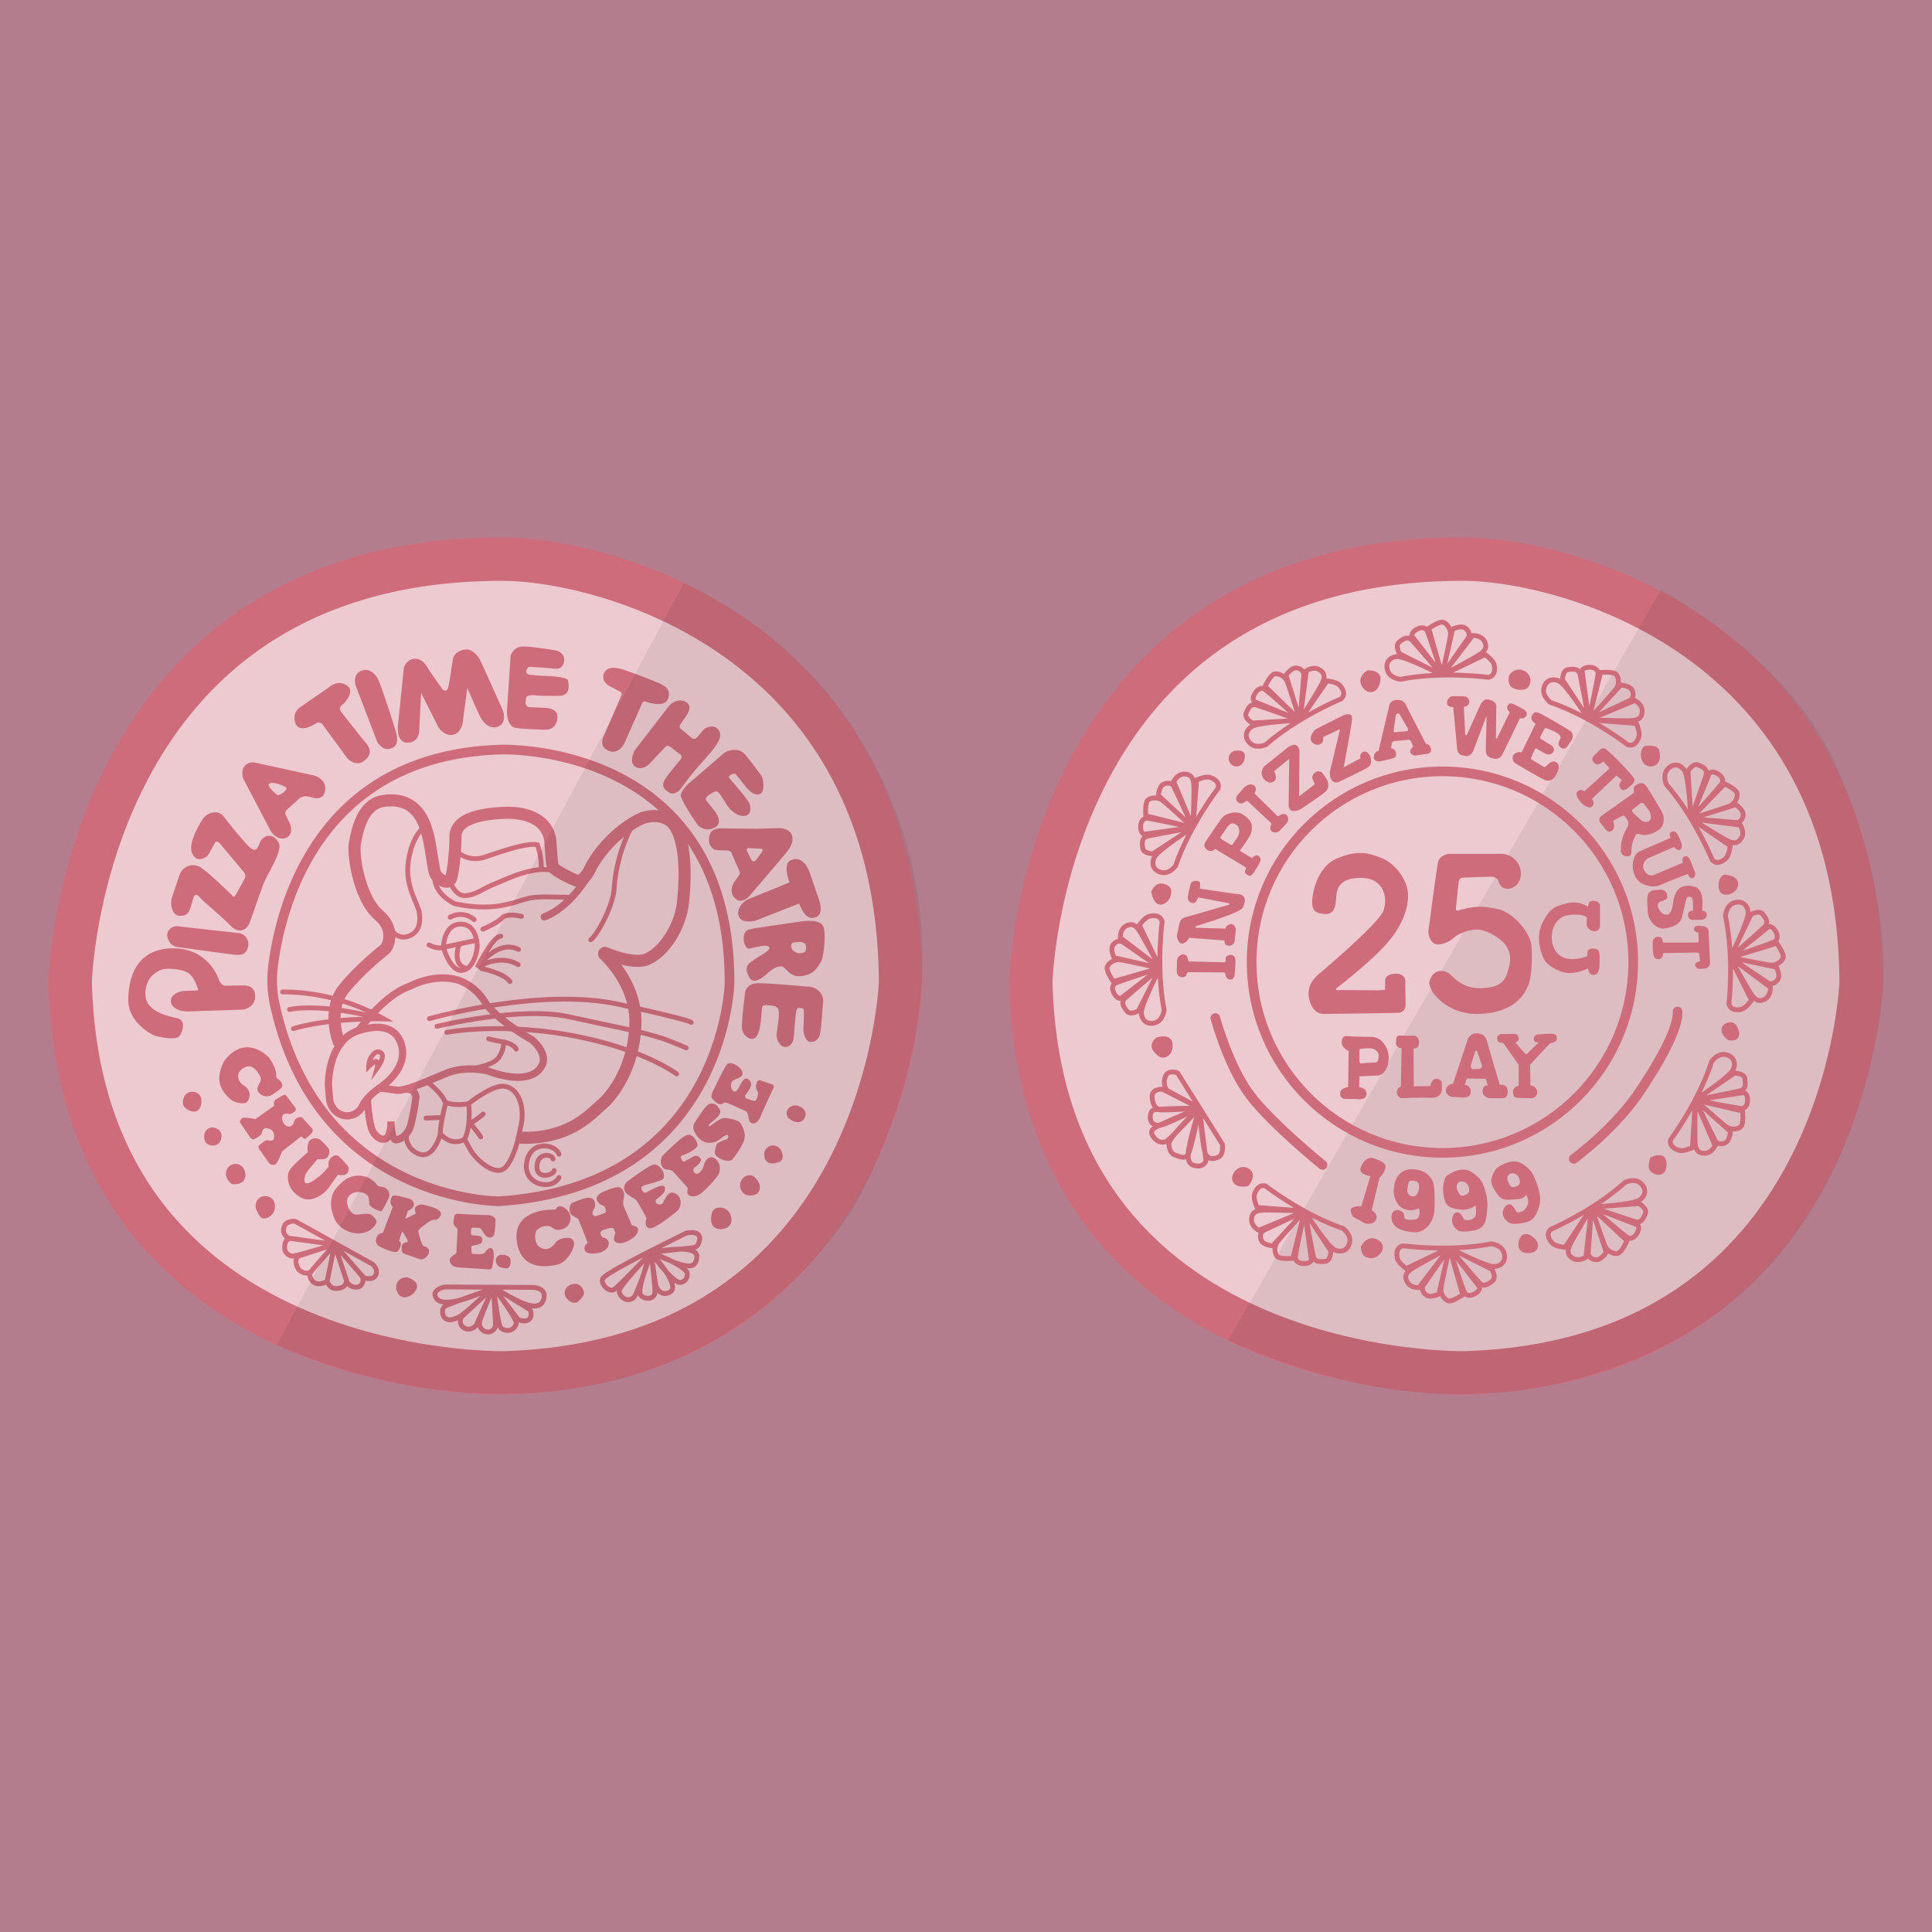 <svg xmlns="http://www.w3.org/2000/svg" viewBox="0 0 800 800"><defs><style>.cls-1{fill:#b47d8e;}.cls-2{fill:#edcacf;}.cls-10,.cls-11,.cls-13,.cls-3,.cls-4,.cls-6,.cls-7,.cls-8,.cls-9{fill:none;}.cls-10,.cls-11,.cls-13,.cls-14,.cls-3,.cls-4,.cls-6,.cls-7,.cls-8,.cls-9{stroke:#ce6c7c;}.cls-11,.cls-3,.cls-7{stroke-linejoin:round;}.cls-3{stroke-width:18px;}.cls-10,.cls-11,.cls-4,.cls-8,.cls-9{stroke-linecap:round;}.cls-10,.cls-13,.cls-14,.cls-4,.cls-6,.cls-8,.cls-9{stroke-miterlimit:10;}.cls-13,.cls-4{stroke-width:4px;}.cls-14,.cls-5{fill:#ce6c7c;}.cls-11,.cls-6,.cls-7,.cls-9{stroke-width:2px;}.cls-8{stroke-width:3px;}.cls-10{stroke-width:5px;}.cls-12{opacity:0.07;}</style></defs><g id="Layer_1" data-name="Layer 1"><rect class="cls-1" width="800" height="800"/></g><g id="Layer_4" data-name="Layer 4"><path class="cls-2" d="M209.05,568.49s-176,4-180-161.92c0,0,4.16-175.07,179-175.07,40.46,0,163.87,30.36,164.88,175.07,0,0-5.06,156.86-163.86,161.92"/><path class="cls-3" d="M209.05,568.49s-176,4-180-161.92c0,0,4.16-175.07,179-175.07,40.46,0,163.87,30.36,164.88,175.07,0,0-5.06,156.86-163.86,161.92"/><path class="cls-4" d="M207.4,310.39s95-3.47,94.68,96.81c0,0-2.08,84-95.38,90.22,0,0-74.9.32-92.89-81.33a47.61,47.61,0,0,1-.72-16.19C116.07,376.31,131.16,312.65,207.4,310.39Z"/><path class="cls-5" d="M78.05,418.81l21.88-.73a6.24,6.24,0,0,0,3.53-1.19,5,5,0,0,0,2.21-4.06c0-3.83-2.32-4.79-4.79-4.79s-7.93.14-7.93.14-1.51-.28-2.47-2.88S84.6,392,70.37,392.71,53.13,405.3,53.13,414.2s9.3,14.37,11.9,14.92,7.26,1.51,9,.14c1.27-1,3.29-6.57-.27-7.53s-13.41-2.46-13.55-10,5.75-10.41,8.35-10.55,7.66.14,10,2.19,3.56,6.71,3.56,6.71l-5.53.23a8.61,8.61,0,0,0-3.08.68c-1.37.61-2.9,1.75-2.75,3.75s2,3,3.55,3.55A10.41,10.41,0,0,0,78.05,418.81Z"/><path class="cls-5" d="M70.39,390.34c-1-1.48-2-3.78,0-5.71a4.2,4.2,0,0,1,3.38-1.06l25.09,2.8a4.59,4.59,0,0,1,4,4.69c-.41,3.84-2.33,4.66-6,4.25-3.09-.35-18.54-2.5-23.59-3.2A4.32,4.32,0,0,1,70.39,390.34Z"/><path class="cls-5" d="M71.26,371.5l3-9a6.07,6.07,0,0,1,5.43-4.25,5.94,5.94,0,0,1,3.51,1c4,2.63,13.11,11.74,13.11,11.74s.37,1,1.37-.62c.77-1.26,2.73-4.89,3.58-6.48a2.38,2.38,0,0,0-.18-2.6l0,0c-1.56-2-9.49-11.36-9.49-11.36S89.91,347.49,89,349c-.51.86-1.51,2.73-2.27,4.15a4.79,4.79,0,0,1-4,2.6,2.38,2.38,0,0,1-1-.14c-1.35-.54-3.74-2.62-1.87-8.24a35.84,35.84,0,0,1,4-8.06A6.35,6.35,0,0,1,88,336.49a4.26,4.26,0,0,1,4.62,1.63s7.89,10.18,11.1,13c.54.47,2.12,1.37,2.87,0,.35-.64.76-1.56,1.09-2.36a4.54,4.54,0,0,1,2.84-2.59,3.85,3.85,0,0,1,3.78,1.25c1.52,2,2,2.45.64,6.45s-4.87,9.26-6.33,13.37c-1.37,3.83-4.64,13.34-5.39,15.22s-3.86,4.87-7.73.87c-2.8-2.89-8.14-7.45-10.83-9.82a28.86,28.86,0,0,1-2.21-2.22c-.69-.72-1.69-1.57-2.44.68-1.12,3.37-1.25,6.49-4,7.12-2.41.54-4.52-.25-5.1-4.32A7.22,7.22,0,0,1,71.26,371.5Z"/><path class="cls-5" d="M129.54,321l-23.8-5.18a4.66,4.66,0,0,0-3.8.76c-2.7,2.1-1.16,5.95-1.16,5.95l11.08,21.12a7,7,0,0,0,2.91,3,4.12,4.12,0,0,0,4.43-.14,3,3,0,0,0,1.28-2.24A5.66,5.66,0,0,0,120,341l-1.7-3.6a1.68,1.68,0,0,1,.39-2l5-4.54c.45-.42,1.92-1.8,5.15-.74,2.95.95,5.52.57,5.84-3.35a4.91,4.91,0,0,0-1.91-4.24A7.32,7.32,0,0,0,129.54,321Zm-14.47,8.26c-.51,0-4.25-3.51-3.79-4.5.78-1.7,7.15.79,7.32,1.55C118.84,327.37,116.07,329.26,115.07,329.26Z"/><path class="cls-5" d="M143.45,313.49a6.29,6.29,0,0,0,3.08,2.3,4.35,4.35,0,0,0,4.05-.6c3.18-2.3,3.18-4.87,1.15-7.26-1.58-1.85-7.83-9.82-10.57-13.31a1.88,1.88,0,0,1,.49-2.76h0c1.49-.92,4.82-5.4,2.64-7.48-1.59-1.52-4.69-2.74-8.4.45l-12,8.29-.07.06a5.46,5.46,0,0,0-1.38,6.52c1.86,3.89,6.9.62,8,.09.19-.1.37-.2.54-.31a2,2,0,0,1,2.6.51Z"/><path class="cls-5" d="M156,306.69,147.32,284a5,5,0,0,1-.25-.94c-.19-1.22-.31-4,2.26-5.17,3.35-1.49,5.86.84,7.16,3.26,1.19,2.21,7.18,20.44,7.76,23.15.32,1.49.49,4.28-1.63,5.3-2.34,1.13-4.12.64-6-1.79A4.56,4.56,0,0,1,156,306.69Z"/><path class="cls-5" d="M164.85,299.72l2.37-23.18s1-3.55,4.44-3.75,4.93,3.06,6.11,4.83,5.52,7.9,5.52,7.9,1.48,1.28,2.17-.5,1.78-11.14,2.27-12.72,2.27-3.06,5-3.36,5.13,2.57,6,4.24,9.56,21.12,9.56,21.12,1.78,5.23-2.17,6.61-6.51-2.57-7.39-4.34-5.23-11.65-5.23-11.65l-1.9,14.24a6.83,6.83,0,0,1-1.51,3.53,4.36,4.36,0,0,1-5.44,1.17,7,7,0,0,1-3.44-3.37l-6.84-13.59-.79,15.88s-.16,5-5.13,4.74C163.71,307.27,164.85,299.72,164.85,299.72Z"/><path class="cls-5" d="M210,293.09l1.43-21.46a5.2,5.2,0,0,1,4.89-3.92c4-.12,14.3,1.71,14.3,1.71s3.54,1.11,2.93,4.53-3.06,3.06-5.13,2.81c-1.53-.18-6.45-.49-8.93-.64-1.06-.07-2.33,2.13-1,3,.73.51,7.3.76,7.3.76s9.13.24,9.42,1.94,1.17,6.17-3.6,6.29c-3.82.1-7.26,0-8.47-.07q-.37,0-.75-.06c-1-.13-4.4-.44-4.55,1.09-.08.75-.18,1.39-.22,1.91a1.72,1.72,0,0,0,1.65,1.83l6.39.29s4.88,0,5.13,3.3-1.71,5.87-5,5.75-12.08-.29-13.32-1.1C210.2,299.64,209.75,296.3,210,293.09Z"/><path class="cls-5" d="M250.13,304.57l7.19-16.71a1.13,1.13,0,0,0-.51-1.45l-4.25-2.24a5.74,5.74,0,0,1-2.23-2,3.55,3.55,0,0,1,0-3.79c1.25-2.36,4.68-2.22,8.3-.93,3.33,1.18,11.19,4,15,5.8l.49.26c1.34.76,3.78,2.15,2.56,5.64-1.1,3.15-5,2.46-7.14,2a17.56,17.56,0,0,1-2.19-.63,1.12,1.12,0,0,0-1.42.6L258.44,308s-2.24,4.4-6.11,3C249.27,309.88,248.61,307.5,250.13,304.57Z"/><path class="cls-5" d="M263.12,310.3l14.05-18.19s3.42-3.55,7-1.35-1.22,7.21-1.71,8.06c-.23.4-.56.93-.85,1.38a1.17,1.17,0,0,0,.33,1.59l4.64,3.91a1.48,1.48,0,0,0,1.83-.13l2.93-3.39a4.83,4.83,0,0,1,4.08-1.28,3.13,3.13,0,0,1,1.81,1c1.68,1.91,1.22,4.15-1.47,7.81-1.93,2.64-7.89,8.82-10.91,12.93-1,1.34-2.19,3-2.56,3.41-.07.08-2.47,3.74-5.2,2.1-3.05-1.83-2.81-3.42-1.83-5.25.75-1.42,4.85-6.4,6.68-8.59a1.31,1.31,0,0,0-.22-1.89l-4.34-3.28a1.43,1.43,0,0,0-1.9.16l-6.57,7s-3.12,3.23-6.1,1c-1.75-1.31-1.06-4-.49-5.5A6,6,0,0,1,263.12,310.3Z"/><path class="cls-5" d="M299.62,312a5.63,5.63,0,0,1,1.77-1c1.72-.62,5-1.24,7.43,1.77s4.76,6.13,6.05,7.85a5.87,5.87,0,0,1,1.16,3c.16,1.72.17,4.19-1,4.93-1.8,1.16-4.23-.32-6-2.54-1.39-1.72-3.41-4.25-4.26-5.32a1,1,0,0,0-1-.32c-.87.27-2.27.85-1.82,1.67s8,9,8.52,11.08c.4,1.64.4,3.55-1,4.35-2.24,1.24-6.28-.36-9.13-5.12s-3.18-5.13-4.72-4.36a10.69,10.69,0,0,0-2.8,1.8,1.35,1.35,0,0,0-.19,1.91c1.2,1.45,3.3,4,3.9,5,.84,1.38,1.89,3.4.52,5.09a5.57,5.57,0,0,1-8.62-.86c-3.93-5.7-6-9.56-6.49-11.1s2.29-4.49,2.73-4.95l.12-.11Z"/><path class="cls-5" d="M327.68,345.33c-1.16-2.34-5-2.43-5-2.43l-9.52.27L298.32,343a5.4,5.4,0,0,0-3.29,1,3.38,3.38,0,0,0-.59.54,5.91,5.91,0,0,0-.8,4.13c.17,1.35,1.51,3.22,3,3.33,1.07.08,3.51.13,4.87.21a1.58,1.58,0,0,1,1.36.94l3.34,7.65a1.59,1.59,0,0,1-.11,1.47c-.32.5-.85,1.3-1.73,2.49-1.8,2.43-2.16,5.57.45,7.55s5.39-1.17,5.39-1.17,14.44-16.81,16.08-19C327.67,350.28,328.85,347.66,327.68,345.33Zm-12,7.26L313,356.2a1.12,1.12,0,0,1-1.89-.18l-1.83-3.72a.79.79,0,0,1,.75-1.14l5.14.29A.71.71,0,0,1,315.66,352.59Z"/><path class="cls-5" d="M310.25,372.17l16.67-6.77s-3-7.53.43-9.14c5.37-2.52,7.74,4.22,8.51,6.71s3.21,9.39,3.21,9.39,2.34,6-1.14,7.38c-3.83,1.56-5.68-2.41-7.05-5.59l-18.3,7.16s-5.33,1.2-6.63-1.74S307.67,373,310.25,372.17Z"/><path class="cls-5" d="M340.5,382.93c-2-2.36-8.3-1.46-8.3-1.46l-19.81,2.93s-.58.09-2.44.58-2.14,2.93-1.95,4.4a4.68,4.68,0,0,0,1.76,3.41c.61.35,7.75-2.35,8.79-.5.58,1-2.75,2.89-3.84,3.56a41.9,41.9,0,0,0-4.25,2.85,3.43,3.43,0,0,0-1.16,3.66c.43,1.49,1.17,3.23,2.31,3.61,2,.68,4.42-1.41,6.74-3.41s3.86-2.4,5.32-2.4,3.15,4.34,7.46,4.06c5.89-.4,7.48-3.76,8.87-6.05C341,396.52,342.45,385.29,340.5,382.93Zm-7.61,11.43a4.05,4.05,0,0,1-4.6-.93c-.85-.88-1-2.94.19-3.1,1.48-.21,3.87-.67,4.88.51C334,391.64,334,394,332.89,394.36Z"/><path class="cls-5" d="M308.43,412s-.36-5,6-4.87c5.2.1,16.63,1.11,20.55,1.46a6.76,6.76,0,0,1,3.73,1.45,5.5,5.5,0,0,1,2.11,4.88c-.36,4.75-.91,12.25-1.4,13.71a3.82,3.82,0,0,1-3.74,2.81c-1.95-.12-3-3-3-5.33,0-1.72.28-5.33.18-7-.06-1.05.11-1.53-1.24-1.71-.67-.09-1.57-.26-1.84,1.06-.46,2.18-.85,8.58-1.19,11.53-.17,1.49-1.34,3.62-3.49,3.53-1.95-.09-3.5-2.64-3.5-4.71s1.41-8.29.72-10.9c-.22-.87-1.55-1.48-3.49-1.6s-3.1-.49-3.31,1.19c-.27,2.08-.37,8.88-2.19,11.56s-5.48,0-6-2.68S308.43,412,308.43,412Z"/><path class="cls-5" d="M93.14,452.8c-2.19-2.6-3.62-6.77-.57-13a.41.41,0,0,1,.05-.09c.48-.76,7.53-11.58,18.25-2.32a3,3,0,0,1,.34.37c.7.91,3.4,4.67,3.18,7.94a.82.82,0,0,0,.33.74c1,.7,3.47,2.75,1.28,4.52a34.47,34.47,0,0,1-3.37,2.38,4.12,4.12,0,0,1-5.11-.59,2.36,2.36,0,0,1-.87-2.51,20.63,20.63,0,0,1,1.07-2.19,2.35,2.35,0,0,0,.08-2.17c-1-2-3.19-5.62-6.55-3.86-4.57,2.39-2.29,6.24-.42,7.38a4.79,4.79,0,0,1,2.57,3.86c-.1,1.71-.78,3.16-2,3.52a13.94,13.94,0,0,1-2.14,0C96.41,456.4,95,455,93.14,452.8Z"/><path class="cls-5" d="M105.71,463.43l7.81-5.55s-.06-.8-.1-1a2,2,0,0,1,1.07-1.81l2.75-1.57a1,1,0,0,1,1.3.22l3.71,4.89a1.19,1.19,0,0,1-.35,1.76c-1,.58-1.38,1-2,.9-2.65-.38-2.75.2-3,1.1-.51,1.58,1,4.39,3,4.08.83-.12,1.4-.4,2-2.34a2.17,2.17,0,0,1,1.31-1.27c.44-.18,1.6-.51,2.15.15l3.77,4.22c.69.81.29,1.6-.44,2.38a15.12,15.12,0,0,1-2.21,1.92c-.64.32-1.68-1-1.68-1l-8,6.24s-1.73,4.63-2.66,5.35a2.25,2.25,0,0,1-2.72-.51l-4.18-5.91a1.15,1.15,0,0,1,.23-1.56l1.75-1.4a2.37,2.37,0,0,1,1.83-.49c.8.13,1.85.19,2.11-.24a3.7,3.7,0,0,0-.46-3.88c-.53-.61-2.67-1.25-3.33-.77a2.31,2.31,0,0,0-.82,1.47,2.53,2.53,0,0,1-1.13,1.6l-1.67,1.08a1.52,1.52,0,0,1-2.1-.42l-4.4-6.47s.36-1.69,1.89-1.79A21.69,21.69,0,0,1,105.71,463.43Z"/><path class="cls-5" d="M129.75,471.45a3.49,3.49,0,0,1,3.29.92c1.26,1.2,3.15,3.07,3.26,3.63.16.79.17,2.88-1.41,3.73a6.92,6.92,0,0,1-3.34.23s-5,5.51-5.19,6.61c-.29,1.58-1.15,4.92,2.76,2.71a27.46,27.46,0,0,0,7-6.21,3.88,3.88,0,0,1,.91-3.61c1.5-1.41,2.66-1.39,3.77-.18a46.43,46.43,0,0,1,3.27,3.61,2.54,2.54,0,0,1-.5,3.05c-1,1.13-3.62.46-3.62.46s-2.37,3.27-4,5.61c-1.48,2.1-6.54,6.08-10.74,4.12-6.3-2.95-6.52-8.74-5.62-10.95s7.91-8.1,7.91-8.1-.59-3.13.62-4.64A3,3,0,0,1,129.75,471.45Z"/><path class="cls-5" d="M141.6,489.58a9.84,9.84,0,0,1,10.83-1.94,10.25,10.25,0,0,1,3.84,3.18s.07.45,2.11.68a3.44,3.44,0,0,1,2.87,3.54c-.15,1.14-2.94,6.42-3.32,6.5s-5-1.29-5.06-3.32-.06-3.79-3.09-4.46c-3.7-.81-6.7,1.59-6,4.76s2.51,4.42,3.79,4.42,4.8-.67,5.77-.12,2.57,2,2.57,3.1-2.11,4.23-6.41,4.75-9.59-2-11.32-6.79-1.08-7.36-.42-9.46C138.18,493,140.08,491,141.6,489.58Z"/><path class="cls-5" d="M158.56,510.46l4.08-10.71a3,3,0,0,1-.9-2.85c.5-1.59.72-2.1,2.52-1.81,1.22.2,3.73.86,5.23,1.26a2.5,2.5,0,0,1,1.89,2.25,1.86,1.86,0,0,1-.34,1.18,3.84,3.84,0,0,1-2.11,1.54l-1.11,3.37,4.38-2.17s-1-2.23.21-3,1.88-1,3.9-.43,5.4,1.37,6.13,2.89-1.43,3.34-2.51,3.12-3,1.29-3.86,1.92-2.93,2-2.87,2.75a25.78,25.78,0,0,0,1.79,5.84,1.9,1.9,0,0,0,.79.57,2,2,0,0,1,1.75,2.68c-.22,1-1.95,3.25-4,2.45-1.35-.51-3.93-1.39-5.57-1.95-.92-.31-1.58-.72-1.63-1.7,0-.32,0-1.08,0-1.4,0-1.15,1.08-1.83,2.24-1.9s-2-4.49-2-4.49a29.15,29.15,0,0,0-1.28,4c0,.13.65.44.69.74.18,1.18-.71,3.35-1.75,3.76-1.3.5-7.11-1.92-7.8-2.79s-1.31-1.85-.12-3.95C156.74,510.75,158.56,510.46,158.56,510.46Z"/><path class="cls-5" d="M189,518.46l.46-9.05a1.22,1.22,0,0,0-.4-1c-.51-.48-1.29-1.32-1.29-2a19.15,19.15,0,0,1,.29-2.56,1.39,1.39,0,0,1,1.69-1.24c1.83.15,9.43.51,12.17.52a4.13,4.13,0,0,1,2.38.71,1.81,1.81,0,0,1,.92,1.36,52.88,52.88,0,0,1-.52,5.79,1.91,1.91,0,0,1-2.94,1.12c-1.73-1.12-2.16-3.45-3.2-3.63a20.89,20.89,0,0,0-2.78-.1.72.72,0,0,0-.7.69l-.06,1.65a.78.78,0,0,0,.67.81c1,.1,2.56,0,3.53.59a2,2,0,0,1-.12,2.82,19.71,19.71,0,0,1-3.38.85.7.7,0,0,0-.54.68l.08,2.21a.54.54,0,0,0,.53.52c1.25,0,4.25.6,5.14-.73,1.21-1.81,2.65-2.34,3.25-.74.67,1.79,0,4.9-.3,6.51-.1.61,0,1.59-2,1.36-1.44-.18-8.3-.51-11.89-.79-1.78-.13-3.31-.72-3.71-2.45a2.07,2.07,0,0,1-.06-.64c.06-1,1.37-1.88,2.14-2.34A1.25,1.25,0,0,0,189,518.46Z"/><path class="cls-5" d="M207.36,519.58s4.23-.35,4.09,2.61-1,3.45-3.81,2.68S204.34,520.22,207.36,519.58Z"/><path class="cls-5" d="M228.68,500.9H228c-3.09.1-15.58,1.24-14,13,1.76,13.44,14.7,10.23,16.89,9.71,3.24-.77,6.32-5.1,6.78-8.14a2.34,2.34,0,0,0-1.9-2.85c-2-.28-4.61.4-5.77,2s-3.19,3.61-6.17,2-2.36-6.54-1.47-7.36a6.63,6.63,0,0,1,4.54-1.62c2,.06,2.49,2.39,5.82,1.37a4.76,4.76,0,0,0,3.25-6.18c-.74-1.9-2.84-3.55-4.34-3.32s-1,1.36-2,1.36Z"/><path class="cls-5" d="M243,513.69l-3.25-8.21a3.19,3.19,0,0,0-.94-1.2c-.82-.35-2.34-1.15-2.69-2-.43-1.08-.53-3.34.87-4.2a34.87,34.87,0,0,1,5.63-2,6.09,6.09,0,0,1,1.28-.1,2.53,2.53,0,0,1,2,.9c.59.84.74,2.94.07,3.74a3.21,3.21,0,0,0-.61,1.5,1.23,1.23,0,0,0,.23,1h0a1.38,1.38,0,0,0,1.66.3c.79-.25,2.08-.76,3.09-1.14.68-.25.62-1.27.32-1.93l-.19-.44a1.2,1.2,0,0,0-.7-.66c-.81-.3-2.42-1.07-2.67-2.66-.33-2.14,3.05-3.25,4.21-3.74,1.49-.63,4.47-1.67,5.54-1.07s1.94,2.07,1.47,4.28a8.47,8.47,0,0,0-.23,2.95.85.85,0,0,0,.09.31l2.81,6.42c.12.28.47,1.53.76,1.65,1.05.43,2.8.22,2.38,2.56a5.26,5.26,0,0,1-1.89,2.53c-1.67,1.26-3.77,2.41-5.9,2.26-1.61-.12-2.85-1.11-1.66-3.66a1.19,1.19,0,0,0,0-1l-.41-.93a1.25,1.25,0,0,0-1.41-.71,21.58,21.58,0,0,0-3.49,1.08,1.23,1.23,0,0,0-.62,1.54l.11.31c.15.42.52,1.05,1,1.12a2.37,2.37,0,0,1,2.2,2.39c-.07,2.13-1.91,3.16-3.11,3.63s-6.21,1.33-6.81-.93c-.52-1.94.86-2.39,1.19-3Z"/><path class="cls-5" d="M267.53,504a1.14,1.14,0,0,1,.08.85c-.28.93-.71,3.09,1.16,3.74s8.74-4.76,11.46-7a4.3,4.3,0,0,0,1.53-2.82,4.62,4.62,0,0,0-.76-3.51c-1.58-1.76-3.19-1.58-4-1s-1.69,2.22-2.36,3.61a1.58,1.58,0,0,1-.15.24,1.78,1.78,0,0,1-2.74,0h0a1.1,1.1,0,0,1,.19-1.63c1.31-.92,3.42-2.6,3.42-3.87,0-.65.05-1.43-.71-1.59-2.17-.43-7,3.08-7.64,2.88-1-.32-1.8-1.8-1.3-2.41.75-.92,4-1.35,5.93-2.07s3-.9,3.19-1.76c.6-2.33-2-6-4.4-5.37-2.12.57-8.77,5.56-10.44,6.77a3,3,0,0,0-.68.66,3.21,3.21,0,0,0,.8,5c3.28,2.25,2.86,1.39,4.06,3.34C265.12,499.59,266.9,502.83,267.53,504Z"/><path class="cls-5" d="M279.18,485.6l5.36,6a.83.83,0,0,1,.21.77c-.14.62-.3,1.74.2,2.24.71.71,2.23,1.34,4.62,0,1.82-1,6.16-5.62,7.82-8.05a5.46,5.46,0,0,0-.53-6.17c-.94-1-2.4-1.69-3.82-.62s-1.6,3.29-2.13,4.26a8.49,8.49,0,0,1-1.32,1.58,1.46,1.46,0,0,1-2.07,0l0-.06a1.45,1.45,0,0,1,.23-2.21c1.06-.71,3.13-2.69,2.34-3.67-1.18-1.45-2.11-1.31-3.47-.51-1.19.7-2.4,1.36-3.15,1.74a.68.68,0,0,1-.9-.26l-.55-.9a.87.87,0,0,1,.44-1.28c2.19-.79,7.11-2.83,6.28-5-1.07-2.76-2.85-4.36-5.07-3.12s-7.55,6.49-7.55,6.49l-1.23,1.2a4,4,0,0,0-.52,5.25,2.27,2.27,0,0,0,1.75,1C278.56,484.38,279.18,485.6,279.18,485.6Z"/><path class="cls-5" d="M287.38,468.18a3.65,3.65,0,0,1,.31-3.39c1.51-2.35,4.4-6.7,5.57-7.43a3,3,0,0,1,3.88.78c.47.77,1.92,1.71.47,3.8A26.64,26.64,0,0,1,294,465.2c-.39.39-.77,1.32-.15,1.16s4.11-3.57,6.36-3.41,5.94.85,6.75,2.64,2.25,4.19.85,7.37a33.22,33.22,0,0,1-4.5,7.06c-.54.63-1.39.7-2.79.55s-4.42-1.71-4.5-3a9,9,0,0,1,1-4.11,15.47,15.47,0,0,1,3.88-1.71c.46-.08,1.47-2.17-.39-1.63s-3,3.57-7.68,3C289.8,472.65,288.17,470,287.38,468.18Z"/><path class="cls-5" d="M301.79,457l6.5,2.86a2.52,2.52,0,0,1,1.48,1.84c.26,1.34.28,2.87,1.39,3.33.94.39,2.51.3,3.82-2.81,1-2.51,4.18-9.3,5.36-11.86a1,1,0,0,0-.59-1.34l-4.67-1.56s-1.34-.57-1.64.63c-.07.26-.17.61-.29,1-.45,1.43.39,2.43.71,3.23a3.2,3.2,0,0,1-.09,1.26c-.2,1-.7,2.41-1.4,2.31-.43-.06-2-.57-3.19-1a1,1,0,0,1-.48-1.52c1-1.32,2.5-3.5,2.36-4.45-.2-1.4-1.75-3.16-3-1.91a10.5,10.5,0,0,0-1.92,2.94S305,452.4,304,452s-1.78-2.3-1-3.91,5.12-1.51,4.42-4.12-5.12-4.62-6.32-3.31-4.91,9.18-5.21,9.8l0,.07c-.2.33-1.84,3.15-1.09,4.19s2.41,2.61,3.62,2.51c.79-.07,1.39-.69,1.84-.71A4.81,4.81,0,0,1,301.79,457Z"/><path class="cls-6" d="M203,534.1s-9.65,9.47-13,11.24c-1.91,1-4.17,1.72-5.66.55-1-.76-2-4,.21-5.15C188,539.05,203.27,533.84,203,534.1Z"/><path class="cls-7" d="M204.3,533s-22.74,11.53-24.19,3.18c-.24-1.4,1.47-2.71,3.8-3.21a2.42,2.42,0,0,1,.54-.06l19.85.09,16.46.08s6.31.17,4.15,5.49-11.47-.5-13-1.17-7.64-4.4-7.64-4.4l15,9.19c.72.44,1.11,3.06-.2,4.16-1.46,1.22-4.32.31-4.66-.14L204.3,533s9.47,12.56,9.47,14.88a3.51,3.51,0,0,1-2.49,2.86c-1.63.49-3.62-.18-4.16-1.36-1-2.16-2.82-16.38-2.82-16.38l.88,15.13a3.12,3.12,0,0,1-3.35,3.42,3.65,3.65,0,0,1-3.29-4.06c.65-2.84,5.76-14.49,5.76-14.49l-7,15.51c-.45,1-2.87,2.61-4.87,1.49a3.15,3.15,0,0,1-1-5l12.83-12"/><path class="cls-7" d="M283.32,511a5.16,5.16,0,0,1,1.92-.58c2.05-.21,6-.05,3.91,4.66a2.55,2.55,0,0,1-2,1.54l-17.61,2s19.48-4.07,19,1.84c-.36,4.52-3.22,3.88-5.91,3.37s-13.09-5.21-13.09-5.21,12.76,4.56,14.93,8.22a3.53,3.53,0,0,1-.39,2.72,3.09,3.09,0,0,1-2.8,1.48c-4.08-1.26-11.74-12.42-11.74-12.42s12.45,13.54,8.05,16.28c-3.52,2.19-5.7-1.17-6-2.52s-2-13.76-2-13.76,2,15.78,1.51,17.29a2.85,2.85,0,0,1-3,1.65c-1.41-.06-2.83-.84-3.08-1.86-.5-2,1.47-7.74,2.13-10.35a44.91,44.91,0,0,1,2.43-6.73s-4.23,13.24-6.71,18a3.23,3.23,0,0,1-4.67.92,3.89,3.89,0,0,1-1.81-3c.12-2.18,13.19-15.88,13.19-15.88s-13.26,13.93-15.27,15.27c-1,.68-2.84,0-3.81-1.19s-1.57-2.51-.72-3.51C252.1,526.36,274.81,515.31,283.32,511Z"/><path class="cls-6" d="M153.9,523.26c1.21.68,2.92,3.15,1.39,5.22-1.2,1.62-4.45.82-4.82.36l-11.89-13.55,11,12.75a3.12,3.12,0,0,1-.34,4.38,2.62,2.62,0,0,1-1.06.51,4.38,4.38,0,0,1-4-1.34,2.47,2.47,0,0,1-.64-1.12l-5-15.18,4.77,14.38a2.84,2.84,0,0,1-1.59,3.34,6.89,6.89,0,0,1-2.83.51c-2.08,0-3.15-2.2-3.4-2.8l0-.27,3.08-15.16-3.11,15.28s-2.84,1.86-5.24.58a4.23,4.23,0,0,1-1.95-3.75c0-.7,10.3-12.11,10.3-12.11l-9.79,11.24a2.39,2.39,0,0,1-2.09.63,4.89,4.89,0,0,1-3-1.46,7.27,7.27,0,0,1-1.14-3.12,2.45,2.45,0,0,1,1.83-2.73l14.17-4.56s-15.21,4.68-17.37,4.85a3.62,3.62,0,0,1-3.26-2.78,6.05,6.05,0,0,1,.62-3.62,2.58,2.58,0,0,1,2.52-.84l17.49,2.39s-18.77-2.52-18.9-2.58c-.76-.37-3.46-2-1.66-5.43.57-1.08,2-1.42,3.08-1.6a2.41,2.41,0,0,1,1.58.26Z"/><path class="cls-8" d="M136,449.28s-.43-18.51,12.58-22.56,16.91,2,17.93,7.09-1.59,11.28-9.4,16.77c-4.29,3-6.18,5.61-7,7.32a6.95,6.95,0,0,1-10.91,2.44,8.19,8.19,0,0,1-2.78-5.69Z"/><path class="cls-9" d="M155,436.19a7.58,7.58,0,0,0-2.35,5.45s2.51-2.55,3.15-2.08c.91.66.3,2.85.3,2.85s4-5.36,1.35-6.66A2.2,2.2,0,0,0,155,436.19Z"/><path class="cls-8" d="M148.55,426.72s9.61-13.86,20.26-18c.53-.2,1.06-.42,1.57-.67,2.36-1.16,10.6-4.7,19.28-2.22a21.33,21.33,0,0,1,11.14,9.06c4.53,7.23,19.46,15.68,19.46,15.68s8.69,6.86,2.57,12.74-19.46.61-20.56.24a31,31,0,0,0-11.71-.63,24.19,24.19,0,0,0-6,1.61c-8,3.31-16.9,7.47-20.69,6.86s-6.75-.86-6.75-.86"/><path class="cls-9" d="M190.56,443s13.35-.73,16.12-5.34a11.82,11.82,0,0,0,1.91-6.13s-5-1-6.23-1.38"/><path class="cls-9" d="M208.59,431.5s4,.62,5.19,2.94"/><path class="cls-8" d="M152.17,455.5s.49,9.62,2.12,12.8,5.05,4.65,6.44,2.2,1.15-6.11,1.15-6.11.07,7.91,2.27,7.58,4.73-2.28,5.87-5.87a85.2,85.2,0,0,0,2.2-11.75,3.36,3.36,0,0,0-3.58-3.26"/><path class="cls-9" d="M214.67,471.23s-2.51,10.28-6.09,12.73-10-2.2-13.53-7.34l-2.69-4.89s-4.89,3.42-10-2.21c0,0-2.69,10.36-8.56,8.4a7.76,7.76,0,0,1-5.54-7.57"/><path class="cls-9" d="M184.37,457.39s-2.26,8.55-2,12.13"/><path class="cls-9" d="M194.18,458.15s.83,8.59-1.82,13.58"/><path class="cls-9" d="M214.67,471.23l1.41-6.93c.89-7.91-2.2-13.86-7.26-14.51S194,457,194,457c-6.76,1.22-9.74-.74-9.74-.74-1.47-3.92-7.18-8.13-7.18-8.13"/><path class="cls-10" d="M140.31,431.45s-5.25-13.05,2.2-22.14,16.79-16.05,17.3-16.68,4.25-7.46-3-13.77c-8.09-7-10.74-24.9-9.85-29.7s2.94-16,11.49-17.43c14.86-2.51,17.68,10.48,18.69,13.89s2.27,13.9,3,15.93,5.56,5.68,6.7,1.89,1.81-13.64,1.76-16.93c-.1-6.81,8.86-9.42,19.73-9.91,13.21-.6,18.91,5.25,19.55,11.68.44,4.41.42,9.25,1.18,10.77s7.79,5,9.56,5.53,3.73-.9,5.43-4.3c6.44-12.92,18.89-20.84,23.11-21.86,5.12-1.23,8.15,0,10.38,1.55,3,2.12,7.66,10.94,5.28,33.58-1.28,12.22-10.36,23.63-17.43,24.26-5.05.45-11.47-1.85-14.73-3.2a.37.37,0,0,0-.39.61c4,3.85,13.43,14.61,12.83,29.27-.75,18.5-10.26,29.94-14.22,33.15s-12.56,13.91-32.77,13.49"/><path class="cls-9" d="M262.12,341.14a64.48,64.48,0,0,0-7.8,26.75c-.59,7.95-7.57,20-9.71,21.25"/><path class="cls-9" d="M160.78,383.19s2.83,6.1,7.86,4.64,5.57-6,5-9.88-6.12-11-4.53-21.51,6.36-13.8,6.36-13.8"/><path class="cls-8" d="M243.89,362s-7.56,13.65-18.54,17.67"/><path class="cls-9" d="M186.31,365s2.09,6.14,6.4,5.88,7.45-3,11.76-4.7,11.11-5.23,18.29-6,11.39,2.29,11.39,2.29"/><path class="cls-9" d="M180.14,361.55s-2,7.43,8,12.59c0,0,9.84,2.59,19.52.81s9.2-3.71,19-3.55l9.84.16"/><path class="cls-9" d="M188.53,352a11.54,11.54,0,0,0,11.87,3c3.6-1.1,17.5-6.35,22.13-5.18a28.53,28.53,0,0,1,1.62,9.54"/><path class="cls-9" d="M199.93,384.76s5.83-2.44,7.95-4.67,8.06-.64,8.06-.64"/><path class="cls-9" d="M186.4,379.8a8.63,8.63,0,0,1,9.94,1"/><path class="cls-9" d="M183.6,392.33s.09-9.34,6.84-9.66,7.09,7.89,7.17,9-1.13,9.42-6.12,10.15S183.6,392.33,183.6,392.33Z"/><path class="cls-9" d="M197.45,389.35,189.57,391l-6,1.29s-2.25.88-5.95-1"/><path class="cls-9" d="M190,391.33s-3.07,8.53,3.37,9.66"/><path class="cls-9" d="M207.36,387.67c-3.31-.17-9.76,13-9.76,13s8.35-12,17.12-7.53"/><path class="cls-9" d="M214.55,399.42c-5.89-3.4-12.09-1.26-15.1.21a.77.77,0,0,0,.16,1.45c3.27.76,9.57,2.54,11.55,5.37"/><path class="cls-9" d="M177.78,421.8s45.79-13.12,78.57-5.91c31.71,7,29.85,7.47,29.85,7.47"/><path class="cls-9" d="M180.91,425s34.4-8.44,54.52-4,28.84,5.81,38.17,8.79c4.47,1.43,10.53,4.12,10.53,4.12"/><path class="cls-9" d="M185,427.49s23.93-4.7,56.14,2.14c26.67,5.66,39.05,15.07,39.05,15.07"/><path class="cls-9" d="M117,410.73a85.18,85.18,0,0,1,42,11.19s-21.74-.61-37.51,4"/><path class="cls-9" d="M158.07,421.85s-23.83-6.67-38.19-3.83"/><path class="cls-9" d="M229,479.92c0-1.8-6.25-3.11-6.65,2.78-.41,6.06,7.11,3.87,7.11,2"/><path class="cls-9" d="M231.48,477.93C230,473.66,219.19,471.75,218,482c-1,8.73,10.64,11.1,13.47,5.55"/><line class="cls-11" x1="182.02" y1="462.74" x2="176.41" y2="462.99"/><path class="cls-11" d="M200.06,461.28a35.73,35.73,0,0,1-5.38,3.91,56.38,56.38,0,0,1,4.41,5.6"/><path class="cls-5" d="M75.93,455.1c1-4.56,7.7-3.76,7.47.92,0,.16,0,.32,0,.48-.67,6.19-6.18,3.35-7.35,1.51A4.09,4.09,0,0,1,75.93,455.1Z"/><path class="cls-5" d="M84.57,470.12a3.4,3.4,0,0,1,4.7-3c1.49.62,2.73,1.74,2.44,3.76-.67,4.68-5.35,3.67-6.35,2.34C84.86,472.55,84.48,472.09,84.57,470.12Z"/><path class="cls-5" d="M93.61,486.67a4,4,0,0,1,6.39-3.86,4.44,4.44,0,0,1,1.45,2.52c1.09,4.67-3.43,5.29-5.14,5C95.37,490.14,94,488.55,93.61,486.67Z"/><path class="cls-5" d="M106.17,501c-1.26-2.93,1.15-6.33,4.28-5.66a3.78,3.78,0,0,1,3.29,3.06c.78,4.83-3.42,6.54-5,6.07C107.72,504.17,106.84,502.56,106.17,501Z"/><path class="cls-5" d="M171.81,530.65a7.71,7.71,0,0,0-2.52-1.55,4.09,4.09,0,0,0-5,5.37c.5,1.39,1.43,2.72,3.15,2.72C171,537.19,174.3,532.83,171.81,530.65Z"/><path class="cls-5" d="M240.92,533.12c-1.6-2.22-4.16-1.69-5.74-.49a3.4,3.4,0,0,0-1.11,4c.69,1.79,3.6,4.1,5.68,2C242.38,536,242.23,535,240.92,533.12Z"/><path class="cls-5" d="M294.78,502.37a3,3,0,0,1,2.86-2.3,4.58,4.58,0,0,1,4.92,3.17c1.56,4.67-2.63,6.18-5.29,5.6C294,508.12,294.23,504.62,294.78,502.37Z"/><path class="cls-5" d="M306.61,491.93a4.21,4.21,0,0,1,1.61-4.52,3.17,3.17,0,0,1,4.31.1c3.11,2.8,2.49,6.38.15,7.16C310.74,495.32,307.6,495.43,306.61,491.93Z"/><path class="cls-5" d="M320,474.32h-.15a3.71,3.71,0,0,0-3.41,4.07c.18,2,1.29,4.35,5.87,2.88,2.28-.73,1.95-2.89,1.28-4.56A3.76,3.76,0,0,0,320,474.32Z"/><path class="cls-5" d="M326.43,462.83a2.93,2.93,0,0,1,.27-4.05c1.13-1,3-1.7,5.39-.08,3.25,2.17.54,6.31-1.64,6A6,6,0,0,1,326.43,462.83Z"/><path class="cls-12" d="M114.59,557,283.11,241.47s42,17.11,69.58,59.07c28.32,43.12,46.92,108.21,3.5,194.69,0,0-40.17,78.88-141.41,81.77C186.91,577.8,155,574,114.59,557Z"/><path class="cls-2" d="M606.81,568.49s-176,4-180-161.92c0,0,4.16-175.07,179-175.07,40.46,0,163.86,30.36,164.87,175.07,0,0-5.06,156.86-163.86,161.92"/><path class="cls-3" d="M606.81,568.49s-176,4-180-161.92c0,0,4.16-175.07,179-175.07,40.46,0,163.86,30.36,164.87,175.07,0,0-5.06,156.86-163.86,161.92"/><path class="cls-12" d="M508.5,555,687.67,244.37s52.45,27.27,72.32,71.86c21.83,49,20.5,87,19.61,95.79-2.85,27.85-12.8,60.26-25.46,82.29-12,20.92-36.64,57.42-95.91,75.17C623.82,579.78,574.59,584.34,508.5,555Z"/><path class="cls-5" d="M553.53,355.52c8.49-3.64,12.94-2.43,18.6-.2s10.71,9.09,10.91,14.95-2.43,13.54-9.7,21.43-20.07,17.61-20.07,17.61-.2.91.91.71,16,.17,17.15,0c.13,0,2-.15,2.18-.16s0,0,0,0l.07-4s-.07-2.58,4.32-2.66c3.72-.06,4,2.66,4,2.66l.11,10.37a3.08,3.08,0,0,1-3.13,3.13c-2.8.17-25,.42-30.89.49-1.12,0-4.14-.46-5.59-5.11-1.78-5.69,1-9.31,4.57-12.14,0,0,23.83-20.1,25.85-25.45s.1-13.43-8.79-13.63-10.19,4-10.6,6.66.2,8.59-4.84,8.28-5.15-2.52-5.25-5S545,359.16,553.53,355.52Z"/><path class="cls-5" d="M593.08,410.55s6,10.13,20.37,9.26,18.18-8.72,19.49-12.2,1.63-10.78,1.2-16-7.3-13.83-14.16-15.25-10-1-15.46.44c0,0-1.93,1.14-1.64-1L604,365.4s0-1.74,1.51-1.93c1.23-.14,8.91-.37,11.73-.45a4,4,0,0,1,2.44.71,1.89,1.89,0,0,1,.59.65c.36.78.9,3.79,4.09,3.67s5.84-3.31,5.36-7.1v-.12a8.27,8.27,0,0,0-8.19-7.29H599.84s-3.73.48-4.4,3.55-4,28.79-4,28.79.42,6,4.94,5.12,5.54-2.95,7-3.74,6.39-3.19,10.42-2.05a20.9,20.9,0,0,1,8.75,5.05c3,3.22,3.32,6.94,2.09,10.85-1,3.12-1.32,7.72-11.19,8.08-7,.26-10.83-3.66-12.61-5.4a5.67,5.67,0,0,0-4.36-1.73,4.19,4.19,0,0,0-3.22,1.64c-1.5,2.05-1.56,3.2-1.32,4.1A13.92,13.92,0,0,0,593.08,410.55Z"/><path class="cls-5" d="M657.5,375.42a11,11,0,0,0-8.44-1.43c-4.82,1.18-7.38,1.86-10.48,8.38s.07,13.73,1.14,15.44,5.7,5,10,5.1a15.85,15.85,0,0,0,7.8-2s.35,2.87,2.23,2.78c1.72-.08,2.54-1.36,2.6-4.49,0-2.85.21-5.34-.88-6s-3.57-.57-4,.47c-.37.89,0,1.84-.27,2.16s-6.84,2.78-11,0-3.85-8.34-3.42-10.16,1.92-6,6.63-6.73,7.7.35,7.7,1.21a12,12,0,0,0,0,3.28,3.37,3.37,0,0,0,2.88,2.14,2.23,2.23,0,0,0,2.54-2.35c0-1.42,0-6.44,0-8.12a1.75,1.75,0,0,0-.41-1.16,2.84,2.84,0,0,0-2.23-.92c-2.18,0-1.89,1-2.08,1.54Z"/><path class="cls-5" d="M506.79,402.66a.54.54,0,0,1,.52.46c.13.82.59,2.45,2.09,2.48,1.16,0,1.81-.63,1.93-2.81.12-2,.2-3.32.25-4.37s-.09-3-2-3c-1.08-.05-2.08.72-2.08,1.32,0,.33,0,.84,0,1.23a.55.55,0,0,1-.56.51l-14.26-.37a.75.75,0,0,1-.72-.65c-.12-.82-.52-2.17-1.81-2.25a2.68,2.68,0,0,0-2.76,2.32l-.11,4.9a2.21,2.21,0,0,0,2.31,2.2c1.28,0,1.57-.73,1.85-1.5a.9.9,0,0,1,.84-.58Z"/><path class="cls-5" d="M511.24,389.78l.51-5s-.29-1.93-1.74-2.12a2.48,2.48,0,0,0-2.6,1.85l-12.06-.34a.34.34,0,0,1-.09-.66c5-1.63,18-5.55,19.33-7.61a12.08,12.08,0,0,0,.85-2.59,2.53,2.53,0,0,0-2.41-3c-2.22-.25-16.24-2.34-16.24-2.34s.54-2.71-.31-3-2.75-.48-3.35.79a39.91,39.91,0,0,0-1.32,5.89,2.37,2.37,0,0,0,2,2.29c1.52.2,2.33-2.36,2.33-2.36L508.75,374a.34.34,0,0,1,0,.67l-18,5.18a3.38,3.38,0,0,0-2.37,2.54l-.91,4.27a3.94,3.94,0,0,0,.73,3.32,1.58,1.58,0,0,0,1.62.73,4.43,4.43,0,0,0,2.56-2.38l14.66,1.09s-.28,2.11,1.61,2.15A2.35,2.35,0,0,0,511.24,389.78Z"/><path class="cls-5" d="M526.41,341.47a.64.64,0,0,0-.14-.76l-9.53-8.83a.75.75,0,0,0-1,0c-.69.56-2,1.35-3.08.33s-1.1-1.95,0-3.24c.64-.79,1.66-1.94,2.36-2.72a4.18,4.18,0,0,1,2.61-1.39,2.2,2.2,0,0,1,1.5.28,2,2,0,0,1,.56,2.82.87.87,0,0,0,.17,1l9,8.85a.51.51,0,0,0,.69.05c.7-.57,2.24-1.27,3.16-.4a2.42,2.42,0,0,1,.22,3.18c-.4.64-3.21,3.51-3.21,3.51a3,3,0,0,1-2.68.35C525.5,343.68,526.05,342.17,526.41,341.47Z"/><path class="cls-5" d="M523.56,317.25l9.46-7.58s4.33-3.54,5.06,1.37l-.15,18.7,6.5-5-1-2.31a2.53,2.53,0,0,1,1.23-2.6,2.38,2.38,0,0,1,2.81.07s1.25,1.8,1.79,2.65a4.6,4.6,0,0,1,.7,3.22,3.46,3.46,0,0,1-1.11,2.07c-1.81,1.59-10.4,7.3-10.4,7.3s-5.11,2.54-4.84-2.24l.22-18.71-6.22,5.13s1.58,3.16-.07,4.19c-1.41.89-2.24.63-3.54-.29A4,4,0,0,1,523.56,317.25Z"/><path class="cls-5" d="M545.73,301.47l10.66-5.35s3.58-1.46,3.49,1.39c-.09,2.44-3.49,20.19-3.49,20.19l6.93-3.66s-.49-1.93,1-2.65c1.76-.85,2.93,1.53,2.93,1.53s1.51,3.32-.79,4.78c-1.93,1.23-9.51,4.84-11.89,6a2.72,2.72,0,0,1-2.28.08,2.23,2.23,0,0,1-1-.93,5.79,5.79,0,0,1-.42-4.11c.28-1,4-16.81,4-16.81l-7,3.28s.47,2-1.11,2.89c-1.78,1-4.12-.66-4-2.19,0-.16,0-.31,0-.47A5.37,5.37,0,0,1,545.73,301.47Z"/><path class="cls-5" d="M590.43,308l-8.52-16.52s-.66-1.71-3.35-1.67c-3.14.05-3.35,2.58-3.35,2.58L570.82,311c-1-.14-1.88,1.18-2,2.51a1.35,1.35,0,0,0,.45,1.13,2.36,2.36,0,0,0,2.13.59c1.59-.32,5-1,5.48-1.26.69-.35,1.38-.56,1.21-2a2.28,2.28,0,0,0-2.09-2.11l.29-1.95a1.16,1.16,0,0,1,1-1l5.8-.59a1.11,1.11,0,0,1,1.14.67l1,2.24a2.56,2.56,0,0,0-1.27,1.92,1.45,1.45,0,0,0,.43,1,2.37,2.37,0,0,0,2.11.66c1.29-.21,3.63-.57,4.28-.62a1.75,1.75,0,0,0,1.78-2C592,307.89,590.43,308,590.43,308Zm-8-5.22-4.26.35s-1.32.35-1.11-.42l.9-6.48s.49-1.4,1.54-.56l2.93,5.09S583.86,302.67,582.4,302.74Z"/><path class="cls-5" d="M603.34,309.73l-1.57-16.92s-2.64,0-2.58-1.65a2.89,2.89,0,0,1,2-2.86,43.25,43.25,0,0,1,5.08.08,2.24,2.24,0,0,1,2.15,2.38v.05c-.19,1.69-2.26,1.89-2.26,1.89l.54,11.35a.39.39,0,0,0,.75.14L613,291.84a4.43,4.43,0,0,1,1.09-1.51,2.5,2.5,0,0,1,2.06-.7c1.62.32,3.44,1.07,3.44,2.88l-.17,13.1a.25.25,0,0,0,.47.11l5.27-10.83s-1.39-1.1-1-2.3c.46-1.54,1.44-1.6,3.22-.71a30.41,30.41,0,0,1,4,2.22,1.77,1.77,0,0,1,.59,2.36c-.57,1.31-2.63.94-2.63.94s-5.31,11.29-7.27,15c-.48.9-1.26,2.17-3.69,1.69s-3.2-1.62-3.13-3.63c0-1.73.24-11,.3-13.53a.11.11,0,0,0-.21,0l-5.1,13.5s-.94,2.76-3.07,2.63S603.46,312.24,603.34,309.73Z"/><path class="cls-5" d="M630.05,311.54l5.81-11.84s-2.71-1.54-1.49-3.49c1.11-1.77,1.74-1.45,3.48-.71,1.56.66,10.58,6,12.46,7.25a1.63,1.63,0,0,1,.62.75,3.31,3.31,0,0,1-.38,3.33c-.66.93-1.09,1.57-1.37,2-.64,1-1.61,1.51-2.59.9l-.37-.23c-1.48-1-.66-2.58-.27-3.29a1.48,1.48,0,0,0,.16-1.29c-.5-1.58-5.59-3.33-5.59-3.33a.77.77,0,0,0-1.06.31l-1.62,3.1a.78.78,0,0,0,.27,1l4.28,2.65a2.25,2.25,0,0,1,1,1.43,1.72,1.72,0,0,1-.38,1.51,2.4,2.4,0,0,1-2.75.63c-.37-.12-2.61-1.39-3.6-2-.26-.15-.72-.54-1.05,0l-1.48,3.14a.88.88,0,0,0,.19,1.22l4.77,2.87a.81.81,0,0,0,1-.08c1-.85,2.38-2.79,4.29-1.76,2.5,1.35-.14,5.34-.34,5.74a3.4,3.4,0,0,1-4.26,1.65l-.07,0c-1.91-.83-9.36-5.21-11.91-6.72a2.92,2.92,0,0,1-1.47-2.23,2.16,2.16,0,0,1,.54-1.67A3.36,3.36,0,0,1,630.05,311.54Z"/><path class="cls-5" d="M656.11,327.63l10.37-9.46-2.56-2.89s-2.22,2.1-3.54.84c-1.53-1.45-1.39-2.31.29-3.85s2.31-2.83,3.86-2.29c1.27.44,9.78,9.06,12,12.16.7,1-.14,2.09-.64,2.64L674,326.34s-1.67,1.56-2.74.41c-1.75-1.87.35-3.62.35-3.62l-2.22-2-10.11,9.58s1.53,2.33-.4,3.44c-1.15.66-3.07-.66-4.21-1.87s-2.68-3.52-1.4-4.6S655.24,327.23,656.11,327.63Z"/><path class="cls-5" d="M688.7,340.92a6.84,6.84,0,0,0-.77-5.17c-1.83-3.14-5.65-9.65-6.61-10.66-1.28-1.34-2.35-.81-3.9,0s-.74,3.09-.74,3.09l-13.83,9.87a2,2,0,0,0-.4,2.29l1.67,2.21c2,2.83,2.81,1.72,3.61,1.2,1.31-.86.16-3.82.16-3.82l3.42-1.88c1.48-.87,1.81.47,2.69,1.75s-.67,3.69-.67,3.69a16.85,16.85,0,0,0-2.15,9.2c.27,1.21,1.14,1.82,2.75,1.89s1.61-1.75,1.61-1.75a14.23,14.23,0,0,1,1.88-7.19s.28-.65,1.88-.13c2.53.8,6-.54,8.06-2.29A4.32,4.32,0,0,0,688.7,340.92Zm-5.79-1c-1.42.9-2.73.38-4.32-1.13-1-.92-2-1.88-2.55-2.51a.81.81,0,0,1,.1-1.2l3-2.33a1.16,1.16,0,0,1,1.63.21l1.83,2.38a4.12,4.12,0,0,1,.76,1.54C683.64,337.84,683.83,339.32,682.91,339.9Z"/><path class="cls-5" d="M691.79,346.91s-.93-1.89.14-2.33,1.86-.54,2.75,1a21.74,21.74,0,0,1,1.6,3.82s.5,1.91-.65,2.45c-.65.31-1.13.21-2.46-1.12l-10.25,4.44a4,4,0,0,0-2.44,2.84,3.66,3.66,0,0,0,.52,2.68c1.69,2.75,4,1.54,4,1.54l11.86-5s-.62-2.07.55-2.54c1-.38,1.85-.3,2.83,2.37.62,1.71,1.22,3.13,1.56,3.92a2.13,2.13,0,0,1-.13,2,1.41,1.41,0,0,1-.9.63c-1.24.27-1.92-1.71-1.92-1.71s-9,3.49-11.73,4.71a5,5,0,0,1-2.09.44c-2.12,0-6.33-.55-8.1-4.51a9.74,9.74,0,0,1-.12-7.67,4.44,4.44,0,0,1,2.25-2.38Z"/><path class="cls-5" d="M704.79,377.07s1.37-8.68-3-9.87-8.15-.21-9,6.57c-.67,5.61-2.51,5.15-3.78,4.78-1-.3-3.35-3.1-2.35-4.49s3.91-.95,3.74-2.88c-.28-3.33-3.08-2.79-4.28-2.69s-3.27.08-3.88,2.39c-.39,1.45,0,3.91,0,6a8.15,8.15,0,0,0,3.76,6.81,4.75,4.75,0,0,0,3.09.77c3.68-.5,6.67-1.8,7.37-4.59s1.59-6.77,1.59-6.77.3-2,1.4-1.79,1.39.4,1.49,1.89.1,3.9.1,3.9-2.22-.12-2.07,2,2.57,1.79,2.57,1.79l3.12,0s2.12-.33,2.07-2.11S704.79,377.07,704.79,377.07Z"/><path class="cls-5" d="M707.46,385.52l.63,12.94a2.41,2.41,0,0,1-1.61,2.45,4.88,4.88,0,0,1-1.41.23c-1.89.05-2.45.08-3.12-1.32-.59-1.23,2-1.78,2-1.78l-.29-2.71a1,1,0,0,0-1-.9l-13.93.23s-.16,2.41-1.77,2.49-2.24-.73-2.4-2.25a26.72,26.72,0,0,1-.16-4.9,2.13,2.13,0,0,1,2.41-2.08c1.84.16,1.53,1.48,1.77,2.37l14.2,0a.62.62,0,0,0,.61-.64l-.13-3.38s-2.33-.62-1.77-1.83,1.1-1.2,3.32-1a3.42,3.42,0,0,1,2,.72A2,2,0,0,1,707.46,385.52Z"/><path class="cls-5" d="M521.11,354.43c-1.08-.86-2.75.9-2.75.9l-5-3.08s4.57-5.95,4.87-8,.59-4.07-3.18-6.75c-2.28-1.62-5-1.09-6.73-.43a6,6,0,0,0-2.8,2.22c-1.8,2.58-5.71,8.22-6.25,9.13-.69,1.19-1,2.41.64,3.51a2.33,2.33,0,0,0,3.24-.42L516,359.24c-.29,1.59-1.27,2,.88,3.23,1.41.83,2.65-1.82,2.65-1.82a23.77,23.77,0,0,0,2-3.32C522,356.2,522.44,355.49,521.11,354.43Zm-8.88-7.49-1.74,2.56a.76.76,0,0,1-1,.23l-3.77-2.28a.69.69,0,0,1-.22-1c.47-.71,1.35-2,2.57-3.81,1.87-2.76,3.57-1.44,4.44-.56a3.31,3.31,0,0,1,.57,2.52A4.31,4.31,0,0,1,512.23,346.94Z"/><path class="cls-5" d="M572.65,431.67a6.26,6.26,0,0,0-4.82-2.32c-3.36-.05-9-.15-9.94-.3-1.32-.22-2.31.44-2.31,2.64s2.86,3.52,2.86,3.52l-.2,14.93s-3.25.35-3.29,2.49c-.05,2.55,1.9,2.4,2.56,2.4,1.26,0,3.62,0,4.56.11,1.32.11,3.86.11,3.75-2.31s-3-2.69-3-2.69l.11-4.47s5.95-.22,7.6-.33,4.4-2.09,4.51-7.27A10,10,0,0,0,572.65,431.67ZM569.26,440c-1.24,0-4.2.21-5.59.31a.69.69,0,0,1-.74-.69l0-4.63a.78.78,0,0,1,.75-.78l3.38-.13a3.92,3.92,0,0,1,3.36,1.57,2,2,0,0,1,.44,1.12C570.88,438.07,570.91,440,569.26,440Z"/><path class="cls-5" d="M580.07,450l.29-16s-2.54.06-2.31-2.37c.15-1.61-.23-2.94,2-2.84,2.5.12,5.73.09,5.73.09s1.88.27,1.79,2.95-2.24,2.33-2.24,2.33l.09,15.65,6.8-.1s.66-3,2.36-3,2.55,1.1,2.47,1.86v2.4a3.51,3.51,0,0,1-2.84,3.49,8.11,8.11,0,0,1-1.9.1c-3.31-.17-12.17.18-12.17.18s-2.52-1.08-1.52-3.49A1.91,1.91,0,0,1,580.07,450Z"/><path class="cls-5" d="M621,449.19s-4.38-14.76-5.18-17.81-2.69-3.48-4.75-3.48-3.22,2.23-3.22,2.23l-6.2,18.69c-1-.26-2.92,1.08-2.92,2.69v.05a2.77,2.77,0,0,0,2.63,2.64c1.27.09,3.11.21,4.26.26,1.88.09,3.41-.52,3.38-2.49a2.48,2.48,0,0,0-2.46-2.71l.78-2.44a.55.55,0,0,1,.49-.26l7,.17a.59.59,0,0,1,.55.42l.68,2.22s-2.08-.2-2.12,2.64a2.35,2.35,0,0,0,.78,1.74,3.7,3.7,0,0,0,2.67,1c.78,0,2.86,0,4.24,0,1.6,0,2.78-.25,2.69-3.11S621,449.19,621,449.19Zm-8.57-6.57-2.6.08c-.66,0-1-1.12-.77-1.74l1.86-5.69a.36.36,0,0,1,.68,0l2,5.71A1.25,1.25,0,0,1,612.4,442.62Z"/><path class="cls-5" d="M634,440.39l7.89-8.45s2.85-.18,2.77-1.92c-.07-1.59-.65-1.87-2.26-1.95s-5.47.26-5.47.26a1.79,1.79,0,0,0-1.79,1.78c0,2,2.07,1.46,2.07,1.46l-4.9,4.78a.6.6,0,0,1-.83-.06l-4-4.64s1.32-.35,1.35-1.49a1.9,1.9,0,0,0-1.58-2.05l-5.58.07a1.76,1.76,0,0,0-1.7,2c0,.6.16,1.67,2.49,1.67l5.92,8.36a2.26,2.26,0,0,1,.47,1.39l0,7.91s-2.41.65-2.34,2.63.58,2.3,1.82,2.45,6,.15,6,.15a2.5,2.5,0,0,0,2.21-2.37,3,3,0,0,0-2.83-2.93l-.13-8A1.38,1.38,0,0,1,634,440.39Z"/><ellipse class="cls-13" cx="597.28" cy="398.39" rx="79" ry="78.98"/><path class="cls-4" d="M651.63,479.86s17.72-12.88,28.07-29c1.79-2.79,15.42-22.83,14.95-32"/><path class="cls-4" d="M503.24,421.53s5.42,20.14,14.48,32.06,29.94,28.8,29.94,28.8"/><path class="cls-5" d="M563.7,499.47,567.42,487s-5.06-.72-4-3.5,3.09-4.75,5.56-3.82,5.27,1.76,4.65,4.13a8,8,0,0,1-2.38,3.81L568,501.12s2.78,1.54,1.85,3.81-4.12,2-5,1.45-4.54-2.48-4.54-2.48-1.75-2.58-.62-3.61S563.7,499.47,563.7,499.47Z"/><path class="cls-5" d="M593.82,491.32c-.41-3.41-3-6.6-7.94-7.12s-7,2.17-8,4.64-1.56,7.64,1.95,10.83a7.28,7.28,0,0,0,4.1,1.48,9,9,0,0,0,3.54-.76,3.8,3.8,0,0,1,.24,2.7c-.31,2-1.84,1.9-3.28,2s-3,0-3-1.51c0-1.3-.65-2.19-2.65-2.49-1.51-.22-3,1.15-2.47,4s3.3,4.74,9.18,5.16a6.94,6.94,0,0,0,5.48-2.22,10.69,10.69,0,0,0,3-7.25A82,82,0,0,0,593.82,491.32Zm-7.11,3.19a1.74,1.74,0,0,1-1,.8,2.31,2.31,0,0,1-2.94-2.38,12.29,12.29,0,0,1,.61-3.47c.42-1,3.31-.62,3.92.41S587.63,492.86,586.71,494.51Z"/><path class="cls-5" d="M634,485.07c-.69-.78-3.53-3.88-6.38-4.14s-5.6,1.29-7.15,2.24-3,4.14-3,5.86,2.25,5.67,4,7,5.19.5,7.26.5a4.26,4.26,0,0,0,3.26-1.76,6.26,6.26,0,0,1,.82,3.23,6,6,0,0,1-1.61,3,4.12,4.12,0,0,1-3,1c-.43-.09-1.51-3.4-3.32-3.31s-2.58,2.76-2.58,2.76a4.51,4.51,0,0,0,1,3.45c1.55,2.15,3.64,2.07,6.9,1.55,4.2-.68,5.53-1.88,7.17-7S634.66,485.84,634,485.07Zm-5.08,5.6c-1,.86-2.76,1.29-3.54.34a7.39,7.39,0,0,1-1.06-2.12,2.55,2.55,0,0,1,.09-2,2,2,0,0,1,2.26-1C629.23,486.19,629.92,489.81,628.89,490.67Z"/><path class="cls-5" d="M613,488.45c-.69-.78-3.53-3.88-6.38-4.14s-5.6,1.29-7.15,2.24-1.93,4.14-1.93,5.86.43,5.64,2.15,6.94,5.82,1.84,7.84,1.4a9.16,9.16,0,0,0,3.49-1.63,15.88,15.88,0,0,1,.08,3.85,2.14,2.14,0,0,1-1.45,1.75,3.68,3.68,0,0,1-3.27.3c-.56-.35-1.21-3-3-3s-2.08,2.68-2.08,2.68a4.51,4.51,0,0,0,1,3.45c1.56,2.15,3.62,2,6.9,1.55,5.39-.68,6.33-3.17,6.68-9.93C616.16,494.3,613.68,489.22,613,488.45Zm-5.08,5.6c-1,.86-2.65,1.59-3.43.64a9.92,9.92,0,0,1-1.17-2.41,2.58,2.58,0,0,1,.09-2,2,2,0,0,1,2.27-1C608.25,489.57,608.94,493.19,607.91,494.05Z"/><path class="cls-6" d="M496.4,458.67a.35.35,0,0,1,.17.42c-.63,2.08-4.59,15.35-4.59,18.91,0,3.87,1.29,4.52,3.87,4.84a3.44,3.44,0,0,0,3.51-2.17.4.4,0,0,0,0-.19l-2.73-21.67s1.29,16.61,2.58,19,3.06,2.26,5.32,1.29c2.08-.89,1.69-4.68,1.62-5.25a.27.27,0,0,0-.05-.14L487.69,444.4a.35.35,0,0,0-.17-.15c-.65-.23-4-1.29-5,1.66a6.13,6.13,0,0,0,.58,5.48.32.32,0,0,0,.12.11Z"/><path class="cls-6" d="M495.49,458.22,481.32,451a.42.42,0,0,0-.15,0c-.59,0-4.08.13-4.08,2.9,0,3,1.26,5.42,3.4,5.67,1.74.21,11.34-.39,14.87-.62A.36.36,0,0,0,495.49,458.22Z"/><path class="cls-6" d="M495.19,459.52a.36.36,0,0,0-.16-.69c-4.39.07-16.21.31-17.44.82-1.51.63-1.76,4.29-.38,5.42s2.52,1.14,4.92.38C484,464.86,491.88,461.11,495.19,459.52Z"/><path class="cls-6" d="M495.53,460a.36.36,0,0,0-.4-.58c-4.26,1.75-16.07,6.67-17.41,7.91-1.64,1.51-.63,2.77.5,4.16a4.27,4.27,0,0,0,4.54,1.26C483.89,472.35,492.43,463.32,495.53,460Z"/><path class="cls-6" d="M496.44,459.91a.36.36,0,0,0-.6-.33c-2.84,2.69-12,11.65-11.82,14.31.25,3.16,1.64,4.16,2.65,4.42s3.94,2,5.31-.31C493.14,476,495.68,463.69,496.44,459.91Z"/><path class="cls-6" d="M524.06,491.12s15.12,11.77,32.07,17.57c0,0,3.36,2.44,2.75,5.65s-3.21,4.58-6.26,3.21-12.37-16-12.37-16L551.09,518s0,4-2.29,4.27-4.43.46-5-2.14-3.51-18.63-3.51-18.63L543,521.67s-.16,1.38-2.6,1.53-3.82-.92-4-2.29,3.82-19.4,3.82-19.4l-4.89,19.55s-5.19.46-6.42-.76-1.37-4.28,0-6.11,11.31-12.68,11.31-12.68L527,515.87s-3.67-.31-4.58-2-.61-3.66.91-4.43,17-7.94,17-7.94l-19.1,7.94s-3-1.52-3-4.27,1.37-3.67,3.82-4,18.33.3,18.33.3L520.54,500s-1.68-3.66-1.07-5.5S521.31,490.36,524.06,491.12Z"/><path class="cls-6" d="M580.94,515.85s19,2.63,36.56-.82c0,0,4.13.43,5.21,3.52s-.49,5.57-3.82,5.9-18.74-7.7-18.74-7.7l17.64,8.86s2,3.44.16,4.85-3.61,2.62-5.44.67-12.36-14.38-12.36-14.38l12.47,16.09s.55,1.26-1.49,2.62-3.76,1.11-4.58,0-6.4-18.71-6.4-18.71l5.55,19.38s-4.27,3-5.94,2.54-3.33-3-3.06-5.29,3.45-16.63,3.45-16.63l-4.32,19.08s-3.33,1.57-5,.57-2.36-2.87-1.42-4.29,10.71-15.36,10.71-15.36l-12.56,16.43s-3.41.2-4.78-2.18-.64-3.86,1.32-5.35,16-8.9,16-8.9l-17.82,8.53s-3.29-2.33-3.68-4.23S578.18,516.57,580.94,515.85Z"/><path class="cls-6" d="M642.07,509.08s17.61-7.53,30.91-19.54c0,0,3.77-1.75,6.27.33s2.46,5-.23,7-20,3-20,3l19.68-1.49s3.48,1.93,2.63,4.08-1.74,4.1-4.31,3.37-18-6-18-6l19,7.37s1.12.8.07,3-2.65,2.9-3.93,2.37S659,500,659,500l14.73,13.75s-2.12,4.77-3.78,5.24-4.41-.87-5.34-3S659,500,659,500l6.11,18.58s-2,3.06-4,3.05-3.51-1.24-3.43-3S659,500,659,500l-2.31,20.55s-2.82,1.93-5.22.6-2.54-3-1.62-5.27S659,500,659,500l-10.89,16.49s-4-.3-5.32-1.73S640.07,511.11,642.07,509.08Z"/><path class="cls-6" d="M691.78,471.88s11.49-15.32,17-32.37c0,0,2.38-3.41,5.6-2.85s4.64,3.13,3.32,6.2-15.82,12.65-15.82,12.65l16.3-11.13s4-.07,4.32,2.22.53,4.42-2,5.08-18.57,3.83-18.57,3.83l20.11-3.1s1.38.13,1.57,2.57-.85,3.84-2.22,4-19.46-3.48-19.46-3.48l19.63,4.55s.55,5.18-.65,6.43-4.25,1.45-6.11.1-12.87-11.08-12.87-11.08l14.59,13s-.24,3.67-1.91,4.61-3.65.68-4.44-.83-8.24-16.82-8.24-16.82l8.27,18.95s-1.47,3.08-4.22,3.13-3.69-1.31-4-3.75,0-18.33,0-18.33l-1.18,19.73s-3.64,1.74-5.48,1.16S691.06,474.64,691.78,471.88Z"/><path class="cls-6" d="M715.9,415.71s2.29-19-1.46-36.54c0,0,.36-4.14,3.42-5.26s5.58.38,6,3.71-7.38,18.86-7.38,18.86L725,378.69s3.4-2,4.84-.23,2.68,3.56.77,5.42-14.17,12.6-14.17,12.6l15.87-12.74s1.26-.57,2.64,1.44,1.19,3.75.09,4.59-18.6,6.71-18.6,6.71l19.28-5.87s3.06,4.21,2.65,5.89-3,3.38-5.24,3.14-16.69-3.16-16.69-3.16l19.15,4s1.63,3.3.66,4.95-2.83,2.41-4.27,1.5-15.54-10.45-15.54-10.45l16.64,12.28s.27,3.4-2.09,4.82-3.85.71-5.37-1.23-9.18-15.87-9.18-15.87l8.84,17.68s-2.28,3.33-4.16,3.75S716.66,418.46,715.9,415.71Z"/><path class="cls-6" d="M709,356.08s-7.22-17.75-19-31.25c0,0-1.69-3.8.45-6.27s5.07-2.37,7,.35,2.7,20.08,2.7,20.08L699,319.28s2-3.44,4.12-2.56,4.06,1.82,3.29,4.37-6.27,17.9-6.27,17.9l7.7-18.84s.82-1.11,3,0,2.85,2.7,2.29,4-13,14.89-13,14.89l14-14.49s4.72,2.2,5.17,3.87-.95,4.39-3,5.29S700.13,339,700.13,339l18.68-5.79s3,2.09,3,4-1.3,3.48-3,3.37S700.13,339,700.13,339l20.5,2.66s1.89,2.85.51,5.23-3,2.49-5.29,1.53S700.13,339,700.13,339l16.3,11.17s-.38,4-1.83,5.3S711,358.11,709,356.08Z"/><path class="cls-6" d="M674.06,308.41S658.94,296.65,642,290.84c0,0-3.36-2.44-2.75-5.65s3.21-4.58,6.27-3.21,12.37,16,12.37,16L647,281.53s0-4,2.29-4.28,4.43-.46,5,2.14S657.87,298,657.87,298l-2.75-20.16s.15-1.37,2.59-1.53,3.82.92,4,2.29-3.82,19.4-3.82,19.4l4.88-19.55s5.2-.46,6.42.76,1.37,4.28,0,6.11S657.87,298,657.87,298l13.28-14.36s3.67.31,4.59,2,.61,3.66-.92,4.43-17,7.94-17,7.94L677,290.08s3,1.53,3,4.27-1.37,3.67-3.82,4-18.32-.31-18.32-.31l19.7,1.53s1.68,3.66,1.07,5.5S676.81,309.17,674.06,308.41Z"/><path class="cls-6" d="M616.37,280.48s-19-2.63-36.56.82c0,0-4.13-.44-5.2-3.52s.48-5.57,3.81-5.91,18.74,7.71,18.74,7.71l-17.64-8.87s-2-3.44-.16-4.85,3.61-2.61,5.44-.66,12.36,14.38,12.36,14.38L584.7,263.49s-.56-1.27,1.48-2.62,3.77-1.12,4.58,0,6.4,18.71,6.4,18.71l-5.55-19.38s4.27-3,5.94-2.54,3.33,3,3.06,5.29-3.45,16.63-3.45,16.63l4.33-19.08s3.32-1.57,5-.57,2.36,2.87,1.42,4.29-10.71,15.36-10.71,15.36l12.56-16.43s3.41-.2,4.78,2.18.64,3.86-1.32,5.35-16,8.9-16,8.9L615,271.05s3.29,2.33,3.68,4.22S619.13,279.76,616.37,280.48Z"/><path class="cls-6" d="M555.34,289.39s-17.74,7.22-31.24,19c0,0-3.8,1.69-6.27-.45s-2.37-5.06.35-7,20.07-2.7,20.07-2.7l-19.7,1.15s-3.44-2-2.56-4.13,1.82-4.06,4.37-3.29,17.89,6.27,17.89,6.27l-18.83-7.7s-1.11-.82,0-3,2.7-2.85,4-2.29,14.88,13,14.88,13l-14.48-14s2.2-4.72,3.87-5.17,4.39.95,5.29,3.06,5.32,16.12,5.32,16.12l-5.79-18.68s2.1-3,4-3,3.48,1.3,3.37,3-1.6,18.65-1.6,18.65l2.67-20.5s2.85-1.88,5.23-.51,2.49,3,1.53,5.29-9.43,15.72-9.43,15.72l11.18-16.3s4,.38,5.29,1.83S557.38,287.39,555.34,289.39Z"/><path class="cls-6" d="M504.35,326.48s-11.76,15.12-17.57,32.07c0,0-2.44,3.36-5.65,2.75s-4.58-3.2-3.2-6.26,16-12.37,16-12.37l-16.49,10.84s-4,0-4.28-2.29-.46-4.43,2.14-5S494,342.67,494,342.67l-20.16,2.75s-1.37-.15-1.52-2.6.91-3.81,2.29-4S494,342.67,494,342.67l-19.55-4.89s-.45-5.19.77-6.41,4.27-1.38,6.11,0S494,342.67,494,342.67l-14.35-13.29s.3-3.66,2-4.58,3.67-.61,4.43.92S494,342.67,494,342.67L486,323.58s1.53-3.06,4.28-3.06,3.66,1.38,4,3.82-.31,18.33-.31,18.33l1.53-19.7s3.67-1.68,5.5-1.07S505.11,323.73,504.35,326.48Z"/><path class="cls-6" d="M481.22,381.67s-2.62,19,.83,36.56c0,0-.44,4.13-3.52,5.2s-5.57-.48-5.91-3.82,7.7-18.73,7.7-18.73l-8.86,17.64s-3.44,2-4.85.15-2.61-3.6-.67-5.43,14.38-12.36,14.38-12.36l-16.08,12.46s-1.27.56-2.62-1.48-1.12-3.77,0-4.59,18.7-6.39,18.7-6.39L461,406.42s-3-4.26-2.55-5.93,3-3.33,5.29-3.06,16.63,3.45,16.63,3.45l-19.07-4.33s-1.57-3.32-.57-5,2.86-2.36,4.29-1.42,15.35,10.71,15.35,10.71L463.9,388.32s-.2-3.41,2.18-4.78,3.86-.65,5.34,1.32,8.9,16,8.9,16l-8.52-17.82s2.33-3.29,4.22-3.68S480.51,378.91,481.22,381.67Z"/><path class="cls-14" d="M510.88,311.53s3.57-.89,4,.89-.66,4.68-3.12,4.46A2.83,2.83,0,0,1,510.88,311.53Z"/><path class="cls-14" d="M566.43,278.06s5.27-.23,4.7,3.55-2.64,4.93-4.48,4.36S561.38,281.15,566.43,278.06Z"/><path class="cls-14" d="M625.36,279.89s2.07-3.44,5.62-1.61a3.89,3.89,0,0,1,.92,6.43,6.06,6.06,0,0,1-5.51-.46C624.56,283.1,625.36,279.89,625.36,279.89Z"/><path class="cls-14" d="M681.2,309.36s5-.69,5.39,1.6.46,3.56-.57,4.82a3.4,3.4,0,0,1-5,0C679.6,314.06,679.6,310.73,681.2,309.36Z"/><path class="cls-14" d="M714.23,362.68s5.16.11,5,3.55-5.16,4.7-6.42,3S711.93,363.14,714.23,362.68Z"/><path class="cls-14" d="M713.51,427.52a2.64,2.64,0,0,1,1.44-3.36c1.17-.49,3-.87,4.13,1.6,2.06,4.7-1.87,4.85-3.1,4.48A5.47,5.47,0,0,1,713.51,427.52Z"/><path class="cls-14" d="M683.84,479.64s6-3.1,5.74,2.75-6,3.21-6.31,1.26A7.89,7.89,0,0,1,683.84,479.64Z"/><path class="cls-14" d="M629.26,514.49s.8-4.81,4.59-2.29,2.64,5.27.92,5.85S628.69,519,629.26,514.49Z"/><path class="cls-14" d="M564,516.33s2.06-4.13,5.5-2.87,3,4.13,1.38,5.62a4.29,4.29,0,0,1-5,1C564,519.31,564,516.33,564,516.33Z"/><path class="cls-14" d="M511.62,485.37s2.29-3,5.39-.92-.35,6.19-.35,6.19-3.55.92-5.27-.91S511.62,485.37,511.62,485.37Z"/><path class="cls-14" d="M479.05,430.1s5.62-2,6,2.29-3.09,6-4.93,4.59S475.5,433.2,479.05,430.1Z"/><path class="cls-14" d="M477.22,369.33s1.26-3.67,4.47-2.87,3.09,2.52,2.52,4.47-2.64,3.67-4.47,3S477.22,369.33,477.22,369.33Z"/></g></svg>